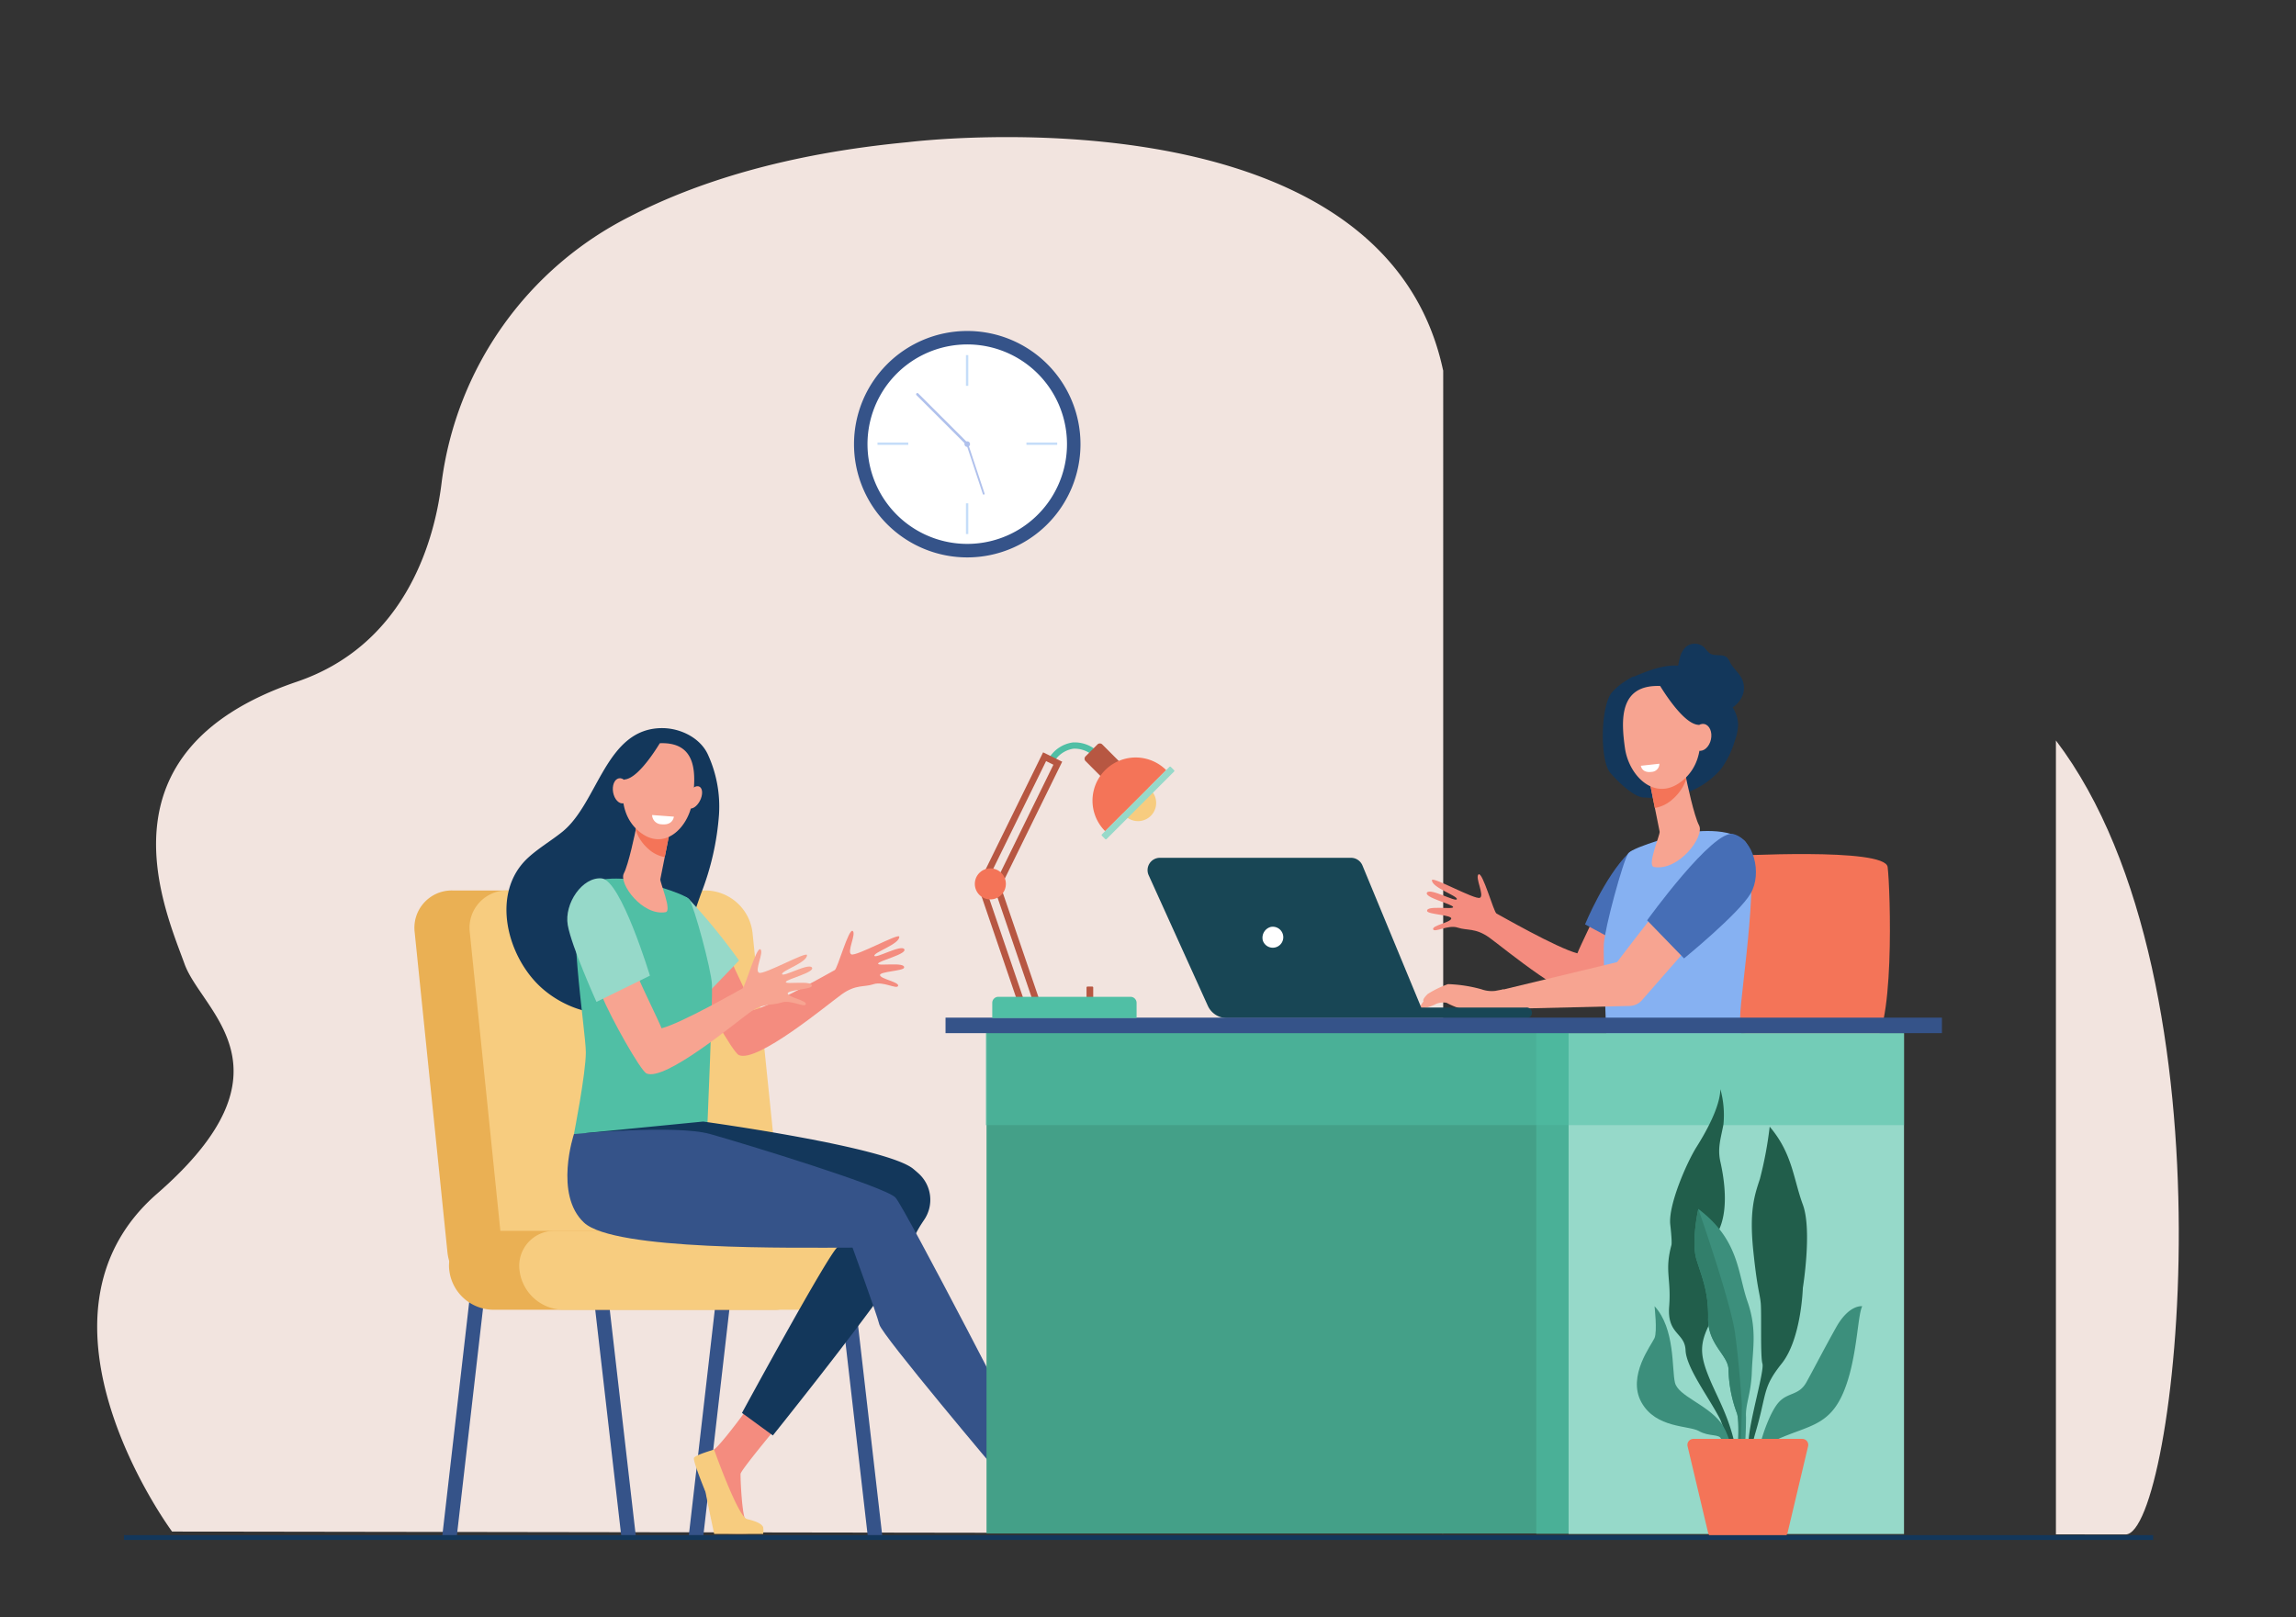 <svg xmlns="http://www.w3.org/2000/svg" xmlns:xlink="http://www.w3.org/1999/xlink" width="359.691" height="253.413" viewBox="0 0 359.691 253.413">
  <rect x="0" y="0" width="359.691" height="253.413" fill="#333333" stroke="none"/>
  <defs>
    <clipPath id="clip-path">
      <rect id="Rectangle_5599" data-name="Rectangle 5599" width="359.691" height="253.413" fill="none"/>
    </clipPath>
    <clipPath id="clip-path-2">
      <rect id="Rectangle_5590" data-name="Rectangle 5590" width="143.875" height="14.414" fill="none"/>
    </clipPath>
    <clipPath id="clip-path-3">
      <rect id="Rectangle_5592" data-name="Rectangle 5592" width="5.053" height="78.481" fill="none"/>
    </clipPath>
  </defs>
  <g id="Group_15927" data-name="Group 15927" transform="translate(18116 -6159.086)">
    <g id="Group_15926" data-name="Group 15926" transform="translate(-18116 6159.086)">
      <g id="Group_15925" data-name="Group 15925" clip-path="url(#clip-path)">
        <path id="Path_61844" data-name="Path 61844" d="M331.04,206.13c-.021-.091-.047-.178-.067-.27-9.8-44.785-83.77-35.529-83.77-35.529-18.992,1.8-33.1,6.238-43.554,11.639a54.465,54.465,0,0,0-29.517,41.7c-1.241,10.271-6.327,25.656-22.7,31.215-31.894,10.826-20.7,35.556-17.572,44.217,2.723,7.544,18.108,16.469-4.3,35.988s2.345,52.945,2.345,52.945l199.135.3Z" transform="translate(-104.948 -148.057)" fill="#f2e4df"/>
        <path id="Path_61845" data-name="Path 61845" d="M2541.943,915.692v124.392l10.911.016c7.842.015,18.027-86.312-10.911-124.408" transform="translate(-2219.863 -799.668)" fill="#f2e4df"/>
        <path id="Path_61846" data-name="Path 61846" d="M1986.5,824.781c2.808-1.2,5.951-2.423,8.83-1.4a12.358,12.358,0,0,1,4.534,3.481c1.453,1.529,3,3.27,3.032,5.379a7.717,7.717,0,0,1-.5,2.512,14.548,14.548,0,0,1-2.187,4.48,12.9,12.9,0,0,1-6.835,4.127c-2.308.644-2.88.417-5.274.314-1.616-.07-4.177-2.638-5.226-3.869-1.667-1.956-1.522-10.434.237-12.571a9.228,9.228,0,0,1,1.871-1.624,15.087,15.087,0,0,1,1.486-.9l.029.071" transform="translate(-1730.609 -718.719)" fill="#13375b"/>
        <path id="Path_61847" data-name="Path 61847" d="M1765.039,1089.726c-.2-.593,2.678-1.062,2.834-1.66s-3.636-.659-3.77-1.186c-.247-.971,4.156-.19,4.071-.644s-4.586-1.483-4.1-2.26,4.555,1.554,4.681,1.026-3.976-1.827-3.9-2.985c.042-.619,6.728,3.11,7.506,2.776s-.824-3.248-.2-3.677,2.374,5.92,2.8,6.133,9.459,5.41,12.676,6.243c.4-1.077,3.225-6.786,3.574-7.805,1.8,1.292,3.9,1.58,5.758,2.759-1.363,3.381-6.034,11.7-6.977,12.123-2.871,1.285-13.923-7.947-16.13-9.528s-3.478-1.076-4.974-1.579-3.645.857-3.85.263" transform="translate(-1540.525 -944.115)" fill="#f48c7f"/>
        <path id="Path_61848" data-name="Path 61848" d="M2165.985,1218.332l-1.016-.853c3.723-4.358,5.77-12.662,5.92-24.015a118.771,118.771,0,0,0-.934-16.152l1.319-.184a120.328,120.328,0,0,1,.947,16.336,70.767,70.767,0,0,1-1.342,13.6c-1.041,4.894-2.687,8.685-4.894,11.268" transform="translate(-1890.654 -1027.979)" fill="#13375b"/>
        <path id="Path_61849" data-name="Path 61849" d="M2121.722,1056.478c.622,0,24.551-1.4,24.966,1.713s1.243,27.366-2.9,28.195-24.255-2.9-24.255-2.9Z" transform="translate(-1850.971 -922.343)" fill="#f47458"/>
        <path id="Path_61850" data-name="Path 61850" d="M1966.129,1066.9s6.11-4.425,7.958-7.594-1.258-1.106-4.43-1.94c-1.2-.316-.9-7.291-3.168-5.024-3.725,3.72-6.768,11.108-6.768,11.108Z" transform="translate(-1711.412 -918.61)" fill="#466eb6"/>
        <path id="Path_61851" data-name="Path 61851" d="M1995.45,1027.96s6.443-1.26,9.383,1.174-.63,24.075-.627,27.663,2.019,13.723,2.019,13.723-19.526,3.387-22.628-2c0,0-.882-20.519-.751-23.1s3.026-13.132,3.827-14.262,8.778-3.2,8.778-3.2" transform="translate(-1731.594 -897.426)" fill="#86b1f2"/>
        <path id="Path_61852" data-name="Path 61852" d="M2042.343,951.27s.034.191.1.516c.292,1.558,1.417,6.727,2.177,8.149.918,1.717-3.145,7.195-7.056,6.526-1.165-.2.984-5.033.881-5.545-.2-.98-.466-2.317-.74-3.688l-.459-2.295c-.418-2.094-.76-3.807-.76-3.807Z" transform="translate(-1778.447 -830.612)" fill="#f7a491"/>
        <path id="Path_61853" data-name="Path 61853" d="M2042.438,951.786c-.061-.325-.1-.516-.1-.516l-5.861-.145s.341,1.713.76,3.807l.456,2.282a5.515,5.515,0,0,0,2.8-1.387,7.306,7.306,0,0,0,2.12-3.118c-.072-.366-.133-.682-.177-.924" transform="translate(-1778.447 -830.612)" fill="#f47458"/>
        <path id="Path_61854" data-name="Path 61854" d="M2012.339,848.179a5.315,5.315,0,0,1,4.494,1.9c1.732,2.215,3.6,9.064-.7,12.788s-8.552-.491-9.182-4.961-.875-9.888,5.391-9.727" transform="translate(-1752.387 -740.696)" fill="#f7a491"/>
        <path id="Path_61855" data-name="Path 61855" d="M2049.166,842.031s3.691,6.513,6.331,6.814,2.987,3.762,2.987,3.762-.944-7.975-3.558-9.513a9.805,9.805,0,0,0-5.76-1.063" transform="translate(-1789.524 -735.28)" fill="#13375b"/>
        <path id="Path_61856" data-name="Path 61856" d="M1856.948,1085.234l18.049-4.347s6.383-8.484,12.531-15.8c1.892,1.78,2.98,4.552,4.884,6.313l-13.526,15.457a2.654,2.654,0,0,1-1.935.9l-19.216.457Z" transform="translate(-1621.661 -930.135)" fill="#f7a491"/>
        <path id="Path_61857" data-name="Path 61857" d="M2042.269,1050.68s8.582-7,10.43-10.169.478-8.479-2.694-9.312-13.522,13.513-13.522,13.513Z" transform="translate(-1778.447 -900.509)" fill="#466eb6"/>
        <path id="Path_61858" data-name="Path 61858" d="M2028.777,944.767l2.9-.319a1.268,1.268,0,0,1-1.218,1.276c-1.551.215-1.684-.958-1.684-.958" transform="translate(-1771.718 -824.78)" fill="#fff"/>
        <path id="Path_61859" data-name="Path 61859" d="M1756.084,1219.575c-.189-.289.286-.779.641-1.147a16.127,16.127,0,0,1,3.189-1.554,22.311,22.311,0,0,1,5.22.8,4.757,4.757,0,0,0,2.21.255c.349-.071.875-.166,1.283-.249l.835,3.08c-3.128-.039-6.4.192-6.7.184a11.756,11.756,0,0,1-3.061-1.141,2.829,2.829,0,0,0-1.752.222,6.967,6.967,0,0,1-2.393.713c-.265-.14.523-1.159.523-1.159" transform="translate(-1533.073 -1062.672)" fill="#f7a491"/>
        <path id="Path_61860" data-name="Path 61860" d="M2091.646,896.987c-.245,1.151.218,2.225,1.034,2.4s1.677-.619,1.921-1.77-.219-2.225-1.034-2.4-1.677.619-1.921,1.77" transform="translate(-1826.563 -781.767)" fill="#f7a491"/>
        <path id="Path_61861" data-name="Path 61861" d="M2074.229,798.3a3.564,3.564,0,0,1,.961-1.773,2.193,2.193,0,0,1,2.9.11,5.624,5.624,0,0,0,.858.92c.8.513,2.031.008,2.711.672a2.917,2.917,0,0,1,.465.761c.491.923,1.375,1.6,1.834,2.535a3.3,3.3,0,0,1,.178,2.423,4.083,4.083,0,0,1-1.744,2.139,7.8,7.8,0,0,1-2.624.98,2.887,2.887,0,0,1-1.36.039,3.208,3.208,0,0,1-1.245-.836,4.4,4.4,0,0,1-1.4-1.873,1.548,1.548,0,0,0-.342-.8c-.39-.337-.993-.109-1.357-.531-.267-.31-.2-.672-.215-1.06a12.177,12.177,0,0,1,.372-3.7" transform="translate(-1811.078 -695.173)" fill="#13375b"/>
        <path id="Path_61862" data-name="Path 61862" d="M1897.637,1725.629s5.927,7.043,5.967,7.656-.236,7.3-.941,7.914-2.776,1.047-2.11,1.737c.5.521,4.374.409,6.939.27.749-.041,1.688-5.962,1.984-6.832.431-1.264,1.479-4.111,1.087-4.992a7.449,7.449,0,0,0-2.39-2.135c-1.353-.866-6.528-8-6.528-8Z" transform="translate(-1657.194 -1503.151)" fill="#f48c7f"/>
        <path id="Path_61863" data-name="Path 61863" d="M1922.507,1784.071s-3.98,11.1-5.538,11.641c-.414.142-2.4.5-2.773,1.373a3.722,3.722,0,0,0,0,1.137h8.3s1.049-4.893,1.464-7.043c0,0,2.2-5.252,1.952-5.73s-3.4-1.379-3.4-1.379" transform="translate(-1671.612 -1558.018)" fill="#466eb6"/>
        <path id="Path_61864" data-name="Path 61864" d="M1476.043,1759.237s-4.84,6.753-4.414,8.889c.228,1.144,1.243,2.641.661,3.718a2.909,2.909,0,0,1-1.249,1.346l-15.1.241c-.822.013-.279-.51.384-.992a30.543,30.543,0,0,1,5.428-2.97c.226-.108,1.05-.626,1.346-.805a10.412,10.412,0,0,0,2.16-1.887c1.084-1.194,5.851-10.921,5.851-10.921Z" transform="translate(-1271.103 -1533.377)" fill="#f7a491"/>
        <path id="Path_61865" data-name="Path 61865" d="M1455.608,1854.624a13.81,13.81,0,0,0,8.6-.334c.426,1.193.99,2.691.691,3.554-.366,1.057-.888,1.3-1.349,1.308-3.647.095-13.36.224-16.141.26a.449.449,0,0,1-.353-.739c.69-.815,8.259-3.869,8.557-4.049" transform="translate(-1263.607 -1619.34)" fill="#466eb6"/>
        <path id="Path_61866" data-name="Path 61866" d="M1699.3,1362.725s5.993,6.779,7.522,7.853,16.2,27.844,16.2,27.844l-5.226,3.781s-13.111-16.2-19.268-24.866c-5.206-7.327-3.289-6.862-6.35-11.322a5.92,5.92,0,0,1,.919-7.767c.277-.248.577-.507.9-.776,4.532-3.743,35.6-7.956,35.6-7.956l19.869,1.928s-16.234,11.281-16.84,11.581-22.418,3.452-22.872,3.452-10.452-3.752-10.452-3.752" transform="translate(-1476.855 -1178.524)" fill="#eab054"/>
        <path id="Path_61867" data-name="Path 61867" d="M1633.454,1361.044s3.408,10.132-1.7,14.86-35.482,4.2-45.48,4.2c0,0-4.09,11.108-4.544,12.909s-20.3,25.068-20.3,25.068l-5.453-3.452s21.357-41.129,23.024-42.93,25.447-9.006,31.355-10.657,23.1,0,23.1,0" transform="translate(-1358.824 -1187.951)" fill="#f7cc7f"/>
        <path id="Path_61868" data-name="Path 61868" d="M1420.808,1060.78h29.91a1.95,1.95,0,0,1,1.8,1.2l9.21,22.259h16.49a.827.827,0,1,1,0,1.653h-46.931a3.278,3.278,0,0,1-2.989-1.917l-9.273-20.471a1.934,1.934,0,0,1,1.779-2.724" transform="translate(-1239.078 -926.373)" fill="#184655"/>
        <path id="Path_61869" data-name="Path 61869" d="M1561.073,1148.223a1.644,1.644,0,1,0,1.234-2.127,1.757,1.757,0,0,0-1.234,2.127" transform="translate(-1363.239 -1000.854)" fill="#fff"/>
        <path id="Path_61870" data-name="Path 61870" d="M853.973,1607.448h-2.279l4.858-42.227h2.279Z" transform="translate(-743.779 -1366.898)" fill="#355389"/>
        <path id="Path_61871" data-name="Path 61871" d="M1039.281,1607.448h2.279l-4.859-42.227h-2.279Z" transform="translate(-903.355 -1366.898)" fill="#355389"/>
        <path id="Path_61872" data-name="Path 61872" d="M549.225,1607.448h-2.279l4.858-42.227h2.279Z" transform="translate(-477.644 -1366.898)" fill="#355389"/>
        <path id="Path_61873" data-name="Path 61873" d="M734.532,1607.448h2.279l-4.858-42.227h-2.279Z" transform="translate(-637.22 -1366.898)" fill="#355389"/>
        <path id="Path_61874" data-name="Path 61874" d="M556.007,1164.6h-31.09a7.483,7.483,0,0,1-7.273-6.6l-5.138-50.184a5.848,5.848,0,0,1,5.922-6.6h31.09a7.483,7.483,0,0,1,7.273,6.6L561.93,1158a5.848,5.848,0,0,1-5.922,6.6" transform="translate(-447.538 -961.689)" fill="#eab054"/>
        <path id="Path_61875" data-name="Path 61875" d="M624.143,1164.6h-31.09a7.483,7.483,0,0,1-7.273-6.6l-5.138-50.184a5.848,5.848,0,0,1,5.922-6.6h31.09a7.483,7.483,0,0,1,7.273,6.6L630.066,1158a5.848,5.848,0,0,1-5.922,6.6" transform="translate(-507.04 -961.689)" fill="#f7cc7f"/>
        <path id="Path_61876" data-name="Path 61876" d="M606.158,1534.47H562.091a7.012,7.012,0,0,1-6.816-6.183,5.48,5.48,0,0,1,5.55-6.183h44.068a7.012,7.012,0,0,1,6.816,6.183,5.48,5.48,0,0,1-5.55,6.183" transform="translate(-484.889 -1329.244)" fill="#eab054"/>
        <path id="Path_61877" data-name="Path 61877" d="M692.984,1534.47H648.917a7.012,7.012,0,0,1-6.816-6.183,5.481,5.481,0,0,1,5.55-6.183h44.068a7.012,7.012,0,0,1,6.816,6.183,5.48,5.48,0,0,1-5.55,6.183" transform="translate(-560.714 -1329.244)" fill="#f7cc7f"/>
        <path id="Path_61878" data-name="Path 61878" d="M890.346,1159.691c.2-.593-2.678-1.062-2.834-1.66s3.636-.659,3.77-1.186c.247-.971-4.156-.19-4.071-.644s4.586-1.483,4.1-2.26-4.556,1.554-4.681,1.026,3.976-1.827,3.9-2.985c-.042-.619-6.728,3.11-7.506,2.776s.824-3.248.2-3.677-2.374,5.92-2.8,6.133-9.459,5.41-12.676,6.243c-.395-1.077-3.225-6.786-3.574-7.805-1.8,1.292-3.9,1.58-5.758,2.759,1.363,3.381,6.034,11.7,6.977,12.123,2.871,1.285,13.923-7.947,16.13-9.528s3.478-1.076,4.974-1.579,3.645.857,3.85.264" transform="translate(-749.648 -1005.215)" fill="#f48c7f"/>
        <path id="Path_61879" data-name="Path 61879" d="M659.486,913.879a19.522,19.522,0,0,0-1.784-9.409c-1.241-2.583-4.312-4.048-7.112-4.052-8.892-.011-10.023,11.737-15.683,16.269-1.73,1.385-3.663,2.513-5.3,4.006-6.043,5.514-3.321,15.721,2.228,20.556,3.851,3.355,9.9,5.261,14.649,2.638a14.924,14.924,0,0,0,5.7-6.138c1.9-3.539,3.127-7.621,4.48-11.392a42.521,42.521,0,0,0,2.824-12.478" transform="translate(-546.842 -786.329)" fill="#13375b"/>
        <path id="Path_61880" data-name="Path 61880" d="M801.69,1125.814s-6.641-6.809-8.35-9.768,1.164-1.032,4.1-1.811c1.111-.295.83-6.806,2.93-4.69a96.6,96.6,0,0,1,7.779,9.544Z" transform="translate(-692.371 -968.59)" fill="#96d9c9"/>
        <path id="Path_61881" data-name="Path 61881" d="M719.557,1086.781s-5.96-1.176-8.68,1.1.583,22.474.58,25.823-1.867,12.811-1.867,12.811,18.063,3.162,20.933-1.866c0,0,.816-19.154.695-21.562s-2.8-12.259-3.54-13.314-8.12-2.987-8.12-2.987" transform="translate(-619.68 -948.813)" fill="#50bfa5"/>
        <path id="Path_61882" data-name="Path 61882" d="M772.631,1015.193s-.031.178-.088.481c-.27,1.455-1.311,6.28-2.014,7.607-.85,1.6,2.909,6.716,6.527,6.092,1.077-.186-.91-4.7-.815-5.176.183-.915.431-2.163.685-3.443l.424-2.142c.387-1.955.7-3.554.7-3.554Z" transform="translate(-672.792 -886.444)" fill="#f7a491"/>
        <path id="Path_61883" data-name="Path 61883" d="M786.133,1015.674c.056-.3.088-.481.088-.481l5.422-.135s-.316,1.6-.7,3.554c-.135.684-.279,1.412-.422,2.13a5.083,5.083,0,0,1-2.589-1.3,6.825,6.825,0,0,1-1.961-2.91c.067-.342.123-.637.165-.863" transform="translate(-686.381 -886.444)" fill="#f47458"/>
        <path id="Path_61884" data-name="Path 61884" d="M775.792,918.956a4.893,4.893,0,0,0-4.157,1.773c-1.6,2.068-3.328,8.461.651,11.938s7.911-.459,8.494-4.631.809-9.231-4.987-9.08" transform="translate(-672.304 -802.506)" fill="#f7a491"/>
        <path id="Path_61885" data-name="Path 61885" d="M850.381,974.52c-.475.921-1.272,1.432-1.781,1.14s-.536-1.276-.061-2.2,1.272-1.432,1.781-1.14.536,1.276.061,2.2" transform="translate(-740.728 -849.051)" fill="#f7a491"/>
        <path id="Path_61886" data-name="Path 61886" d="M759.606,913.216s-3.414,6.08-5.856,6.361-2.763,3.512-2.763,3.512.873-7.445,3.291-8.881a9,9,0,0,1,5.328-.993" transform="translate(-655.832 -797.45)" fill="#13375b"/>
        <path id="Path_61887" data-name="Path 61887" d="M760.239,964.1c.2,1.08-.2,2.07-.892,2.212s-1.413-.619-1.612-1.7.2-2.07.892-2.212,1.413.619,1.612,1.7" transform="translate(-661.681 -840.445)" fill="#f7a491"/>
        <path id="Path_61888" data-name="Path 61888" d="M876.222,1738.057s-5.483,6.574-5.519,7.146.218,6.815.87,7.388,2.568.978,1.952,1.621c-.466.486-4.046.382-6.419.252-.693-.038-1.562-5.566-1.836-6.378-.4-1.18-1.368-3.838-1.005-4.66a6.912,6.912,0,0,1,2.211-1.993c1.252-.808,6.039-7.47,6.039-7.47Z" transform="translate(-754.687 -1514.259)" fill="#f48c7f"/>
        <path id="Path_61889" data-name="Path 61889" d="M861.072,1792.612s3.682,10.366,5.123,10.867c.383.133,2.219.47,2.565,1.282a3.511,3.511,0,0,1,0,1.062h-7.674s-.97-4.567-1.354-6.574c0,0-2.031-4.9-1.806-5.349s3.146-1.287,3.146-1.287" transform="translate(-749.206 -1565.477)" fill="#f7cc7f"/>
        <path id="Path_61890" data-name="Path 61890" d="M1218.388,1769.429s4.477,6.3,4.084,8.3c-.211,1.068-1.15,2.465-.611,3.47a2.7,2.7,0,0,0,1.155,1.256l13.967.224c.761.012.258-.476-.355-.926a28.187,28.187,0,0,0-5.022-2.772c-.209-.1-.971-.584-1.245-.752a9.662,9.662,0,0,1-2-1.761c-1-1.114-5.413-10.195-5.413-10.195Z" transform="translate(-1064.01 -1542.474)" fill="#f7a491"/>
        <path id="Path_61891" data-name="Path 61891" d="M1253.11,1858.474a12.665,12.665,0,0,1-7.952-.312c-.394,1.114-.916,2.512-.639,3.318.339.987.822,1.21,1.248,1.221,3.374.089,12.359.209,14.932.242a.419.419,0,0,0,.326-.689c-.638-.76-7.64-3.612-7.916-3.78" transform="translate(-1086.763 -1622.721)" fill="#f7cc7f"/>
        <path id="Path_61892" data-name="Path 61892" d="M770.734,1399.287s-5.544,6.328-6.958,7.33-14.985,25.992-14.985,25.992l4.835,3.53s12.129-15.123,17.825-23.212c4.816-6.839,3.042-6.406,5.874-10.569a5.562,5.562,0,0,0-.85-7.251q-.383-.347-.836-.725c-4.192-3.494-32.929-7.426-32.929-7.426l-18.38,1.8s15.017,10.531,15.578,10.811,20.738,3.223,21.158,3.223,9.668-3.5,9.668-3.5" transform="translate(-632.552 -1211.22)" fill="#13375b"/>
        <path id="Path_61893" data-name="Path 61893" d="M702.5,1397.716s-3.153,9.458,1.576,13.872,32.824,3.923,42.072,3.923c0,0,3.783,10.369,4.2,12.051s18.776,23.4,18.776,23.4l5.044-3.223s-19.757-38.394-21.3-40.075-23.541-8.407-29.005-9.949-21.369,0-21.369,0" transform="translate(-612.586 -1220.018)" fill="#355389"/>
        <path id="Path_61894" data-name="Path 61894" d="M809.712,1008.146l-3.405-.254a1.493,1.493,0,0,0,1.476,1.454c1.822.189,1.929-1.2,1.929-1.2" transform="translate(-704.143 -880.186)" fill="#fff"/>
        <path id="Path_61895" data-name="Path 61895" d="M776.23,1182.414c.2-.593-2.678-1.062-2.834-1.66s3.636-.659,3.77-1.186c.247-.971-4.156-.19-4.071-.644s4.586-1.483,4.1-2.26-4.556,1.554-4.681,1.026,3.976-1.827,3.9-2.985c-.042-.619-6.728,3.11-7.506,2.776s.825-3.248.2-3.677-2.373,5.92-2.8,6.133-9.459,5.41-12.676,6.243c-.395-1.077-3.225-6.786-3.574-7.805-1.8,1.292-3.9,1.58-5.758,2.759,1.363,3.381,6.034,11.7,6.977,12.123,2.871,1.285,13.923-7.947,16.13-9.528s3.478-1.076,4.974-1.579,3.645.857,3.85.264" transform="translate(-649.992 -1025.058)" fill="#f7a491"/>
        <path id="Path_61896" data-name="Path 61896" d="M705.893,1105.51s-3.911-8.67-4.5-12.035,2.293-7.589,5.316-7.316,7.557,15.242,7.557,15.242Z" transform="translate(-612.449 -948.525)" fill="#96d9c9"/>
        <rect id="Rectangle_5587" data-name="Rectangle 5587" width="91.256" height="79.612" transform="translate(154.549 160.668)" fill="#44a088"/>
        <rect id="Rectangle_5588" data-name="Rectangle 5588" width="52.552" height="78.481" transform="translate(245.73 161.883)" fill="#96d9c9"/>
        <g id="Group_15921" data-name="Group 15921" transform="translate(154.407 161.883)" opacity="0.5" style="mix-blend-mode: multiply;isolation: isolate">
          <g id="Group_15920" data-name="Group 15920">
            <g id="Group_15919" data-name="Group 15919" clip-path="url(#clip-path-2)">
              <rect id="Rectangle_5589" data-name="Rectangle 5589" width="143.875" height="14.414" transform="translate(0)" fill="#50bfa5"/>
            </g>
          </g>
        </g>
        <g id="Group_15924" data-name="Group 15924" transform="translate(240.676 161.883)" opacity="0.5" style="mix-blend-mode: multiply;isolation: isolate">
          <g id="Group_15923" data-name="Group 15923">
            <g id="Group_15922" data-name="Group 15922" clip-path="url(#clip-path-3)">
              <rect id="Rectangle_5591" data-name="Rectangle 5591" width="5.053" height="78.481" transform="translate(0)" fill="#50bfa5"/>
            </g>
          </g>
        </g>
        <rect id="Rectangle_5593" data-name="Rectangle 5593" width="156.097" height="2.43" transform="translate(148.127 159.453)" fill="#355389"/>
        <path id="Path_61897" data-name="Path 61897" d="M2160.136,1445.8h.419a24.653,24.653,0,0,1,.892-4.6c1.826-6.162,1.027-6.96,4.108-10.812s3.31-11.84,3.31-11.84,1.484-9.072,0-13.066-1.6-7.988-5.192-12.21a59.667,59.667,0,0,1-1.541,8.216c-.856,2.568-1.668,5.021-1.034,11.183s1.029,6.676,1.174,8.273-.083,8.332.26,9.444-2,8.815-2.168,12.124c-.052.994-.144,2.128-.227,3.284" transform="translate(-1886.433 -1216.734)" fill="#215e4b"/>
        <path id="Path_61898" data-name="Path 61898" d="M2166.581,1639.671a6.678,6.678,0,0,1,3.473-3.552c4.793-2.14,8.026-2.092,10.251-7.227s2.226-12.153,3-13.609c0,0-2.054-.342-4.108,3.338s-3.447,6.419-4.634,8.559-2.9,1.541-4.353,3.167c-1.219,1.363-2.345,4.533-2.773,6.142a6.328,6.328,0,0,1-.608,1.5c-.242.428-.528.949-.7,1.32a2.1,2.1,0,0,0-.113.366Z" transform="translate(-1891.566 -1410.609)" fill="#3c8f7c"/>
        <path id="Path_61899" data-name="Path 61899" d="M2062.7,1380.952c-.342,4.394,2.454,4.051,2.568,6.847s3.766,7.532,5.458,10.9a18.149,18.149,0,0,1,1.314,6.594h1.359c-.526-5.482-2.75-9.3-4.08-12.357-1.712-3.937-1.969-5.734-.514-8.816s-.685-11.041,1.387-14.589,1.01-9.118.533-11.258.049-3.595.477-5.85a15.24,15.24,0,0,0-.477-5.533c-.077,2.8-2.205,6.619-3.746,9.072s-4.451,9.129-4.108,12.153.171,3.252.171,3.252c-1.084,4.051,0,5.192-.343,9.586" transform="translate(-1801.208 -1176.229)" fill="#215e4b"/>
        <path id="Path_61900" data-name="Path 61900" d="M2037.078,1636.1c.175.525.735,1.864,1.248,3.57h.833c-.379-2.172-1.033-4.693-2.139-6.138-2.225-2.91-6.676-4.165-7.189-6.276s.057-8.445-3.2-11.982c0,0,.456,3.939,0,4.993s-4.336,5.962-2.054,10.07,7.417,3.595,9.015,4.508,3.2.4,3.48,1.255" transform="translate(-1767.432 -1410.61)" fill="#3c8f7c"/>
        <path id="Path_61901" data-name="Path 61901" d="M2097.133,1512.129c-.057,4.222,3.253,5.82,3.2,8.159a20.777,20.777,0,0,0,1.312,6.733c.4,1.192.177,4.51.107,7.625h.918a61.735,61.735,0,0,0,.4-7.054c-.114-2,.8-3.595.913-7.075s.856-6.619-.685-11.012-1.255-9.643-7.7-14.493c0,0-1.141,5.135-.285,7.931s1.883,4.964,1.826,9.186" transform="translate(-1829.54 -1305.584)" fill="#3c8f7c"/>
        <path id="Path_61902" data-name="Path 61902" d="M2097.133,1512.129c-.057,4.222,3.253,5.82,3.2,8.159a20.777,20.777,0,0,0,1.312,6.733c.4,1.192.177,4.51.107,7.625h.381c.052-.651.1-1.059.1-1.059l.19-7.874s-.38-6.162-1.065-11.183-5.763-19.518-5.763-19.518-1.141,5.135-.285,7.931,1.883,4.964,1.826,9.186" transform="translate(-1829.54 -1305.584)" fill="#327f6b"/>
        <path id="Path_61903" data-name="Path 61903" d="M2096.1,1779.38h-8.837a.937.937,0,0,0-.91,1.155l3.222,13.585a.936.936,0,0,0,.91.721H2101.1a.937.937,0,0,0,.91-.721l3.221-13.585a.937.937,0,0,0-.91-1.155Z" transform="translate(-1821.976 -1553.921)" fill="#f47458"/>
        <path id="Path_61904" data-name="Path 61904" d="M1384.574,973.376a2.845,2.845,0,1,0,2.844-2.845,2.844,2.844,0,0,0-2.844,2.845" transform="translate(-1209.14 -847.559)" fill="#f7cc7f"/>
        <path id="Path_61905" data-name="Path 61905" d="M1343.529,1223.384h.749a.15.15,0,0,0,.15-.15v-3.065a.15.15,0,0,0-.15-.15h-.749a.149.149,0,0,0-.15.15v3.065a.15.15,0,0,0,.15.15" transform="translate(-1173.164 -1065.435)" fill="#b75742"/>
        <path id="Path_61906" data-name="Path 61906" d="M1298.675,920.871a4.269,4.269,0,0,1,2.922-1.885,4.33,4.33,0,0,1,2.956.993l.653-.736a5.308,5.308,0,0,0-3.7-1.237,5.2,5.2,0,0,0-3.608,2.267Z" transform="translate(-1133.442 -801.673)" fill="#50bfa5"/>
        <path id="Path_61907" data-name="Path 61907" d="M1343.736,919.532l4.481,4.481a.527.527,0,0,1,0,.746l-1.868,1.867a.528.528,0,0,1-.746,0l-4.481-4.482a.527.527,0,0,1,0-.746l1.867-1.867a.528.528,0,0,1,.746,0" transform="translate(-1171.058 -802.887)" fill="#b75742"/>
        <path id="Path_61908" data-name="Path 61908" d="M1362.324,938.719l-9.563,9.563a6.762,6.762,0,1,1,9.563-9.563" transform="translate(-1179.629 -818.048)" fill="#f47458"/>
        <path id="Path_61909" data-name="Path 61909" d="M1213.994,949.893l9.59-19.535,2.993,1.469-9.589,19.534Zm10.059-18.161-8.685,17.692,1.15.565L1225.2,932.3Z" transform="translate(-1060.173 -812.476)" fill="#b75742"/>
        <path id="Path_61910" data-name="Path 61910" d="M1208.764,1086.9l3.155-1.077,7.032,20.594-3.155,1.078Zm2.516.226-1.213.414,6.369,18.651,1.213-.414Z" transform="translate(-1055.606 -948.242)" fill="#b75742"/>
        <path id="Path_61911" data-name="Path 61911" d="M1362.083,958.834l.521.521a.147.147,0,0,0,.208,0l10.584-10.584a.147.147,0,0,0,0-.208l-.521-.521a.147.147,0,0,0-.208,0l-10.584,10.584a.147.147,0,0,0,0,.208" transform="translate(-1189.461 -827.881)" fill="#96d9c9"/>
        <path id="Path_61912" data-name="Path 61912" d="M1205.283,1076.293a2.431,2.431,0,1,0,2.431-2.431,2.431,2.431,0,0,0-2.431,2.431" transform="translate(-1052.566 -937.797)" fill="#f47458"/>
        <path id="Path_61913" data-name="Path 61913" d="M1248.5,1232.688h-20.709a.951.951,0,0,0-.951.951v2.38h22.61v-2.38a.951.951,0,0,0-.951-.951" transform="translate(-1071.393 -1076.499)" fill="#50bfa5"/>
        <path id="Path_61914" data-name="Path 61914" d="M1091.376,427.036a17.739,17.739,0,1,1-17.739-17.726,17.732,17.732,0,0,1,17.739,17.726" transform="translate(-922.108 -357.448)" fill="#355389"/>
        <path id="Path_61915" data-name="Path 61915" d="M1103.794,440.609A15.626,15.626,0,1,1,1087.22,426a15.618,15.618,0,0,1,16.574,14.605" transform="translate(-936.671 -371.999)" fill="#fff"/>
        <rect id="Rectangle_5594" data-name="Rectangle 5594" width="4.82" height="0.37" transform="translate(137.468 69.337)" fill="#c5ddf9"/>
        <rect id="Rectangle_5595" data-name="Rectangle 5595" width="4.82" height="0.37" transform="translate(160.801 69.337)" fill="#c5ddf9"/>
        <rect id="Rectangle_5596" data-name="Rectangle 5596" width="0.37" height="4.816" transform="translate(151.324 55.641)" fill="#c5ddf9"/>
        <rect id="Rectangle_5597" data-name="Rectangle 5597" width="0.37" height="4.816" transform="translate(151.324 78.864)" fill="#c5ddf9"/>
        <path id="Path_61916" data-name="Path 61916" d="M1193.336,546.206a.435.435,0,1,1-.436-.435.435.435,0,0,1,.436.435" transform="translate(-1041.372 -476.618)" fill="#b0c1ec"/>
        <path id="Path_61917" data-name="Path 61917" d="M1140.634,494.176a.193.193,0,0,1-.138-.057l-7.824-7.818a.195.195,0,0,1,.275-.275l7.824,7.818a.195.195,0,0,1-.138.332" transform="translate(-989.106 -424.393)" fill="#b0c1ec"/>
        <path id="Path_61918" data-name="Path 61918" d="M1197.788,557.106a.142.142,0,0,1-.071-.082l-2.529-7.633a.142.142,0,0,1,.269-.089l2.529,7.633a.142.142,0,0,1-.2.171" transform="translate(-1043.744 -479.617)" fill="#b0c1ec"/>
        <rect id="Rectangle_5598" data-name="Rectangle 5598" width="317.884" height="0.76" transform="translate(19.426 240.539)" fill="#13375b"/>
      </g>
    </g>
    <rect id="Rectangle_5600" data-name="Rectangle 5600" width="359.691" height="253.413" transform="translate(-18116 6159.086)" fill="none"/>
  </g>
</svg>
